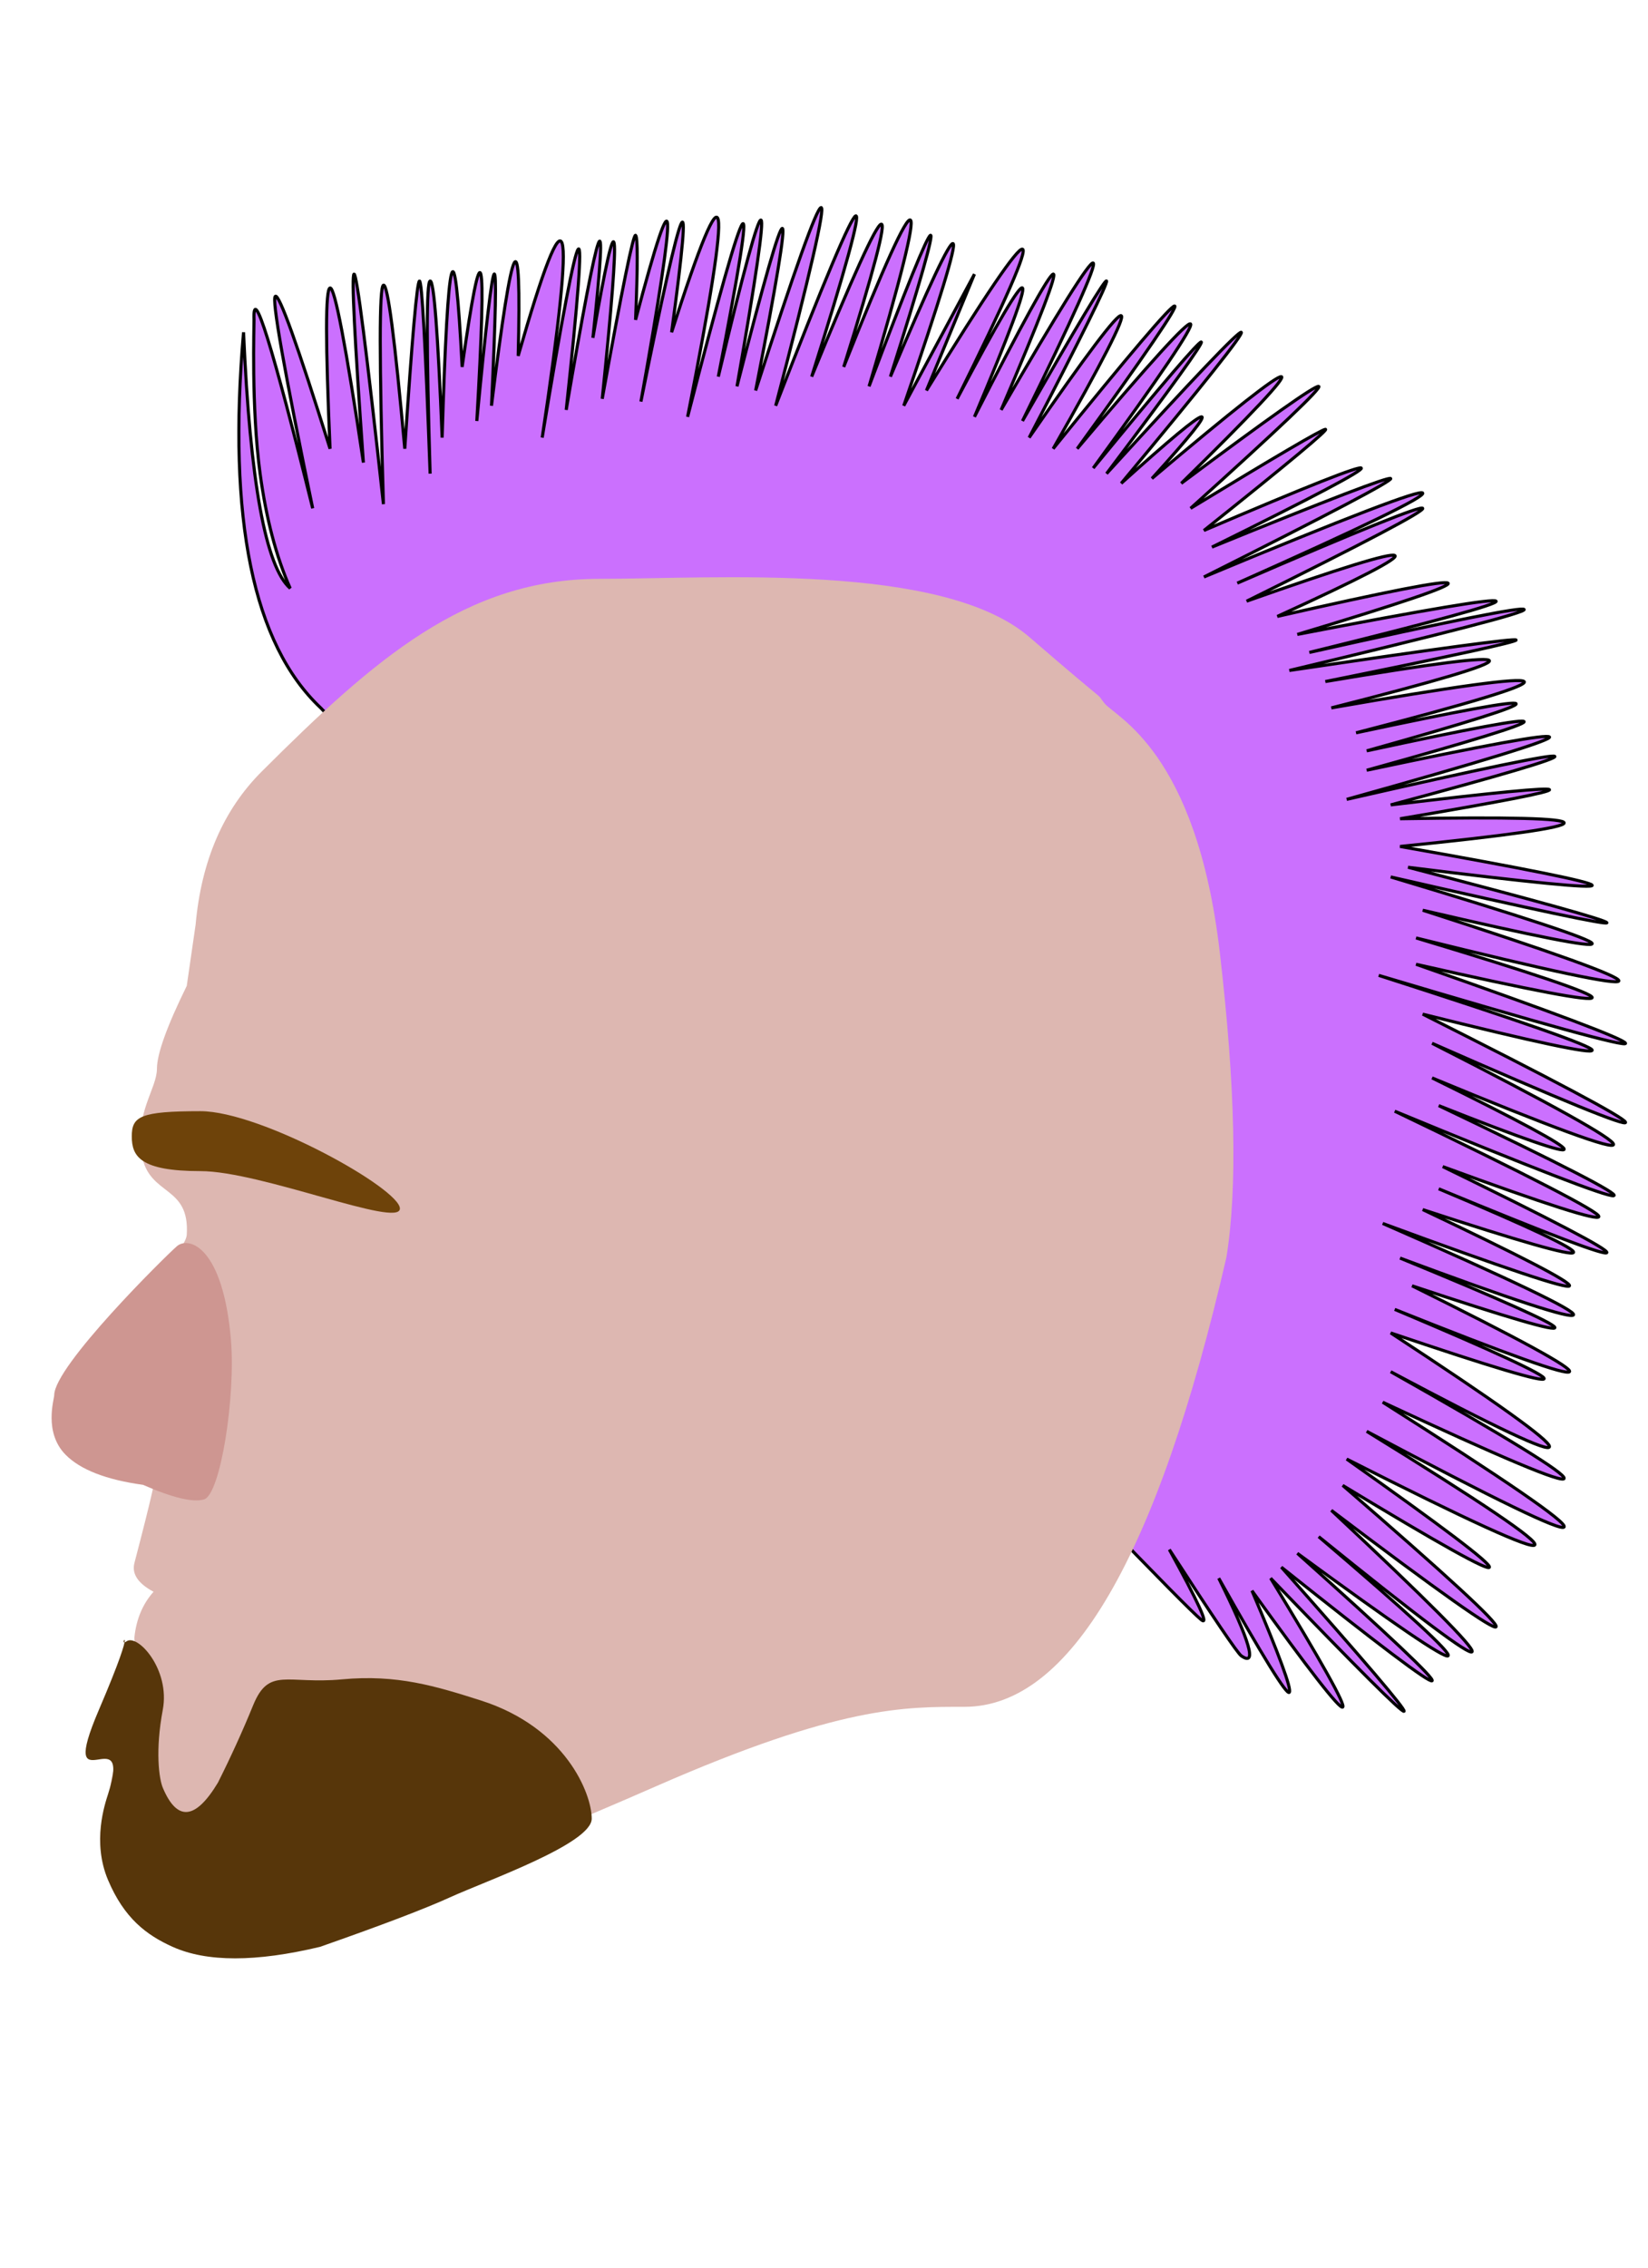 <?xml version="1.0" encoding="UTF-8" standalone="no"?>
<!DOCTYPE svg PUBLIC "-//W3C//DTD SVG 1.1//EN" "http://www.w3.org/Graphics/SVG/1.1/DTD/svg11.dtd">
<svg version="1.1" xmlns="http://www.w3.org/2000/svg" xmlns:xlink="http://www.w3.org/1999/xlink" preserveAspectRatio="xMidYMid meet" viewBox="0 0 160 220" style="enable-background:new 0 0 160 220;">

<!-- https://vectr.com/n3wscott/bKHumLxdb -->

<defs>


<path d="M276.93 45.45C275.49 49.33 272.04 67.26 266.57 99.23C270.46 63.07 271.75 45.74 270.46 47.24C269.16 48.73 265.27 69.05 258.8 108.19C264.41 70.77 266.57 49.85 265.27 45.45C263.98 41.04 259.23 53.14 251.03 81.75C251.6 59.04 251.17 49.03 249.73 51.72C248.29 54.41 245.85 69.8 242.39 97.88C243.76 68.68 244.05 54.48 243.25 55.31C242.46 56.13 240.59 71.96 237.64 102.81C239.3 74.05 239.73 58.22 238.94 55.31C238.15 52.39 236.13 62.4 232.89 85.33C231.67 61.51 230.52 51.5 229.44 55.31C228.36 59.12 227.35 76.74 226.42 108.19C225.05 74.13 223.75 57.25 222.53 57.55C221.31 57.85 221.31 78.61 222.53 119.84C221.02 78.01 219.87 57.25 219.08 57.55C218.28 57.85 216.7 75.92 214.33 111.78C211.09 76 208.79 58.37 207.42 58.89C206.05 59.41 206.05 83.02 207.42 129.7C201.95 79.88 198.78 55.08 197.92 55.31C197.06 55.53 198.06 75.85 200.94 116.26C195.26 78.31 191.66 59.49 190.15 59.79C188.64 60.09 188.64 77.42 190.15 111.78C179.57 78.09 173.67 61.65 172.44 62.48C171.22 63.3 175.25 86.16 184.53 131.05C171.44 78.31 165.1 57.99 165.54 70.1C165.6 71.82 164.59 98.14 167.51 119.84C169.47 134.32 172.71 146.68 177.25 156.92C173.28 153.47 170.03 144.85 167.51 131.05C165 117.25 163.21 98.28 162.15 74.13C159.53 104.32 160.31 129.54 164.47 149.78C168.63 170.02 176.18 185.29 187.12 195.59L437.12 455.08C457.84 476.57 469.49 488.37 472.09 490.48C474.69 492.6 471.24 485.03 461.76 467.77C476.07 489.84 483.83 501.3 485.04 502.14C490.3 505.8 487.87 497.44 477.75 477.04C492.18 502.68 499.8 514.98 500.59 513.94C501.38 512.89 497.35 501.94 488.5 481.08C507.06 506.85 516.85 519.4 517.86 518.72C518.87 518.05 511.09 504.16 494.54 477.04C522.75 506.33 537.14 520.67 537.72 520.07C538.29 519.47 525.05 503.93 498 473.46C529.66 498.71 545.92 510.96 546.79 510.21C547.65 509.46 533.11 495.72 503.18 468.98C534.55 491.98 550.82 503.04 551.97 502.14C553.12 501.25 539.16 488.4 510.09 463.6C542.51 489.82 559.06 502.22 559.74 500.8C560.42 499.38 545.23 484.14 514.18 455.08C549.12 481.53 566.9 494.07 567.51 492.73C568.12 491.39 551.57 476.15 517.86 447.02C549.3 466.06 565.14 474.88 565.35 473.46C565.57 472.04 550.17 460.39 519.15 438.5C558.66 458.52 578.95 467.78 580.03 466.29C581.11 464.79 562.98 452.54 525.63 429.54C567.37 451.72 588.67 462.03 589.53 460.46C590.39 458.89 570.82 445.45 530.81 420.12C569.53 438.2 589.1 446.42 589.53 444.77C589.96 443.13 571.25 431.63 533.4 410.26C567.65 428.49 584.78 436.56 584.78 434.47C584.78 432.38 567.65 420.12 533.4 397.72C566.29 408.85 582.84 413.78 583.05 412.51C583.27 411.24 567.15 403.77 534.7 390.1C571.47 404.81 590.32 411.53 591.26 410.26C592.19 409 575.21 399.73 540.31 382.48C571.76 392.94 587.16 397.42 586.51 395.92C585.86 394.43 569.17 386.96 536.42 373.51C572.98 387.11 591.69 393.23 592.55 391.89C593.42 390.54 572.84 380.68 530.81 362.31C570.75 377.02 590.9 383.75 591.26 382.48C591.62 381.21 575.79 372.99 543.76 357.83C575.43 368.21 591.69 372.84 592.55 371.72C593.42 370.6 578.88 363.73 548.94 351.11C585 366.04 603.13 372.92 603.35 371.72C603.56 370.53 585.86 361.26 550.24 343.93C583.92 356.26 600.76 361.64 600.76 360.07C600.76 358.5 578.74 347.15 534.7 326.01C579.53 344.53 603.13 353.64 605.51 353.35C607.88 353.05 589.03 343.34 548.94 324.21C576.36 335.06 589.89 339.73 589.53 338.24C589.17 336.74 574.92 329.08 546.79 315.25C585.93 331.46 605.51 338.63 605.51 336.76C605.51 334.9 585.93 323.99 546.79 304.05C589.03 322.65 609.9 331.16 609.39 329.59C608.89 328.02 587.01 316.37 543.76 294.63C580.32 303.75 598.6 307.63 598.6 306.29C598.6 304.94 575.57 296.88 529.52 282.09C583.13 298.07 609.75 305.39 609.39 304.05C609.03 302.7 586.44 294.19 541.6 278.5C579.6 287.09 598.6 290.68 598.6 289.26C598.6 287.84 579.6 281.41 541.6 269.98C585 280.74 606.87 285.37 607.23 283.88C607.59 282.38 586.44 274.76 543.76 261.02C580.68 269.61 598.96 273.2 598.6 271.78C598.24 270.36 576.51 263.19 533.4 250.26C580.46 261.02 603.78 265.95 603.35 265.05C602.92 264.16 581.47 258.18 539.01 247.13C579.17 252.13 599.03 254.07 598.6 252.95C598.17 251.83 577.44 247.65 536.42 240.4C571.83 236.82 589.53 234.28 589.53 232.79C589.53 231.29 571.83 230.84 536.42 231.44C569.17 225.91 585.29 222.78 584.78 222.03C584.28 221.28 567.15 222.93 533.4 226.96C569.45 217.32 587.16 212.09 586.51 211.27C585.86 210.45 563.41 215.08 519.15 225.17C563.55 212.77 585.43 206.04 584.78 205C584.13 203.95 564.42 207.54 525.63 215.75C559.6 206.34 576.58 201.11 576.58 200.07C576.58 199.02 559.6 202.16 525.63 209.48C558.44 200.29 574.56 195.21 573.99 194.24C573.41 193.27 556.14 196.41 522.18 203.65C559.78 193.94 577.91 188.42 576.58 187.07C575.24 185.73 554.44 188.56 514.18 195.59C548.61 186.85 565.67 181.77 565.35 180.35C565.03 178.93 547.33 181.17 512.24 187.07C553.77 178.7 574.35 174.22 573.99 173.63C573.63 173.03 549.16 176.31 500.59 183.49C551.75 171.31 577.08 164.74 576.58 163.77C576.07 162.79 552.9 167.43 507.06 177.66C548.01 167.57 568.16 162.05 567.51 161.08C566.86 160.11 545.42 163.69 503.18 171.83C536.78 161.75 553.05 156.22 551.97 155.25C550.89 154.28 532.47 157.86 496.7 166.01C523.69 153.68 536.35 147.11 534.7 146.29C533.04 145.46 517.07 150.39 486.77 161.08C525.27 142.03 544.27 132.02 543.76 131.05C543.26 130.08 523.25 138.14 483.75 155.25C524.41 137.13 544.41 127.42 543.76 126.12C543.12 124.82 519.51 133.86 472.95 153.26C513.97 132.67 534.12 122.05 533.4 121.41C532.68 120.77 513.4 128.17 475.54 143.6C508.22 127.46 524.33 118.95 523.9 118.05C523.47 117.15 506.49 123.88 472.95 138.22C500.59 116.18 513.68 105.28 512.24 105.5C510.81 105.73 496.27 114.24 468.64 131.05C497.49 105.05 511.31 91.91 510.09 91.61C508.86 91.31 494.04 101.77 465.61 122.98C488.79 100.24 499.58 88.73 498 88.47C496.41 88.21 482.45 99.19 456.12 121.41C468.42 107.85 473.75 101.21 472.09 101.47C470.44 101.73 461.8 108.9 446.18 122.98C472.88 90.94 485.84 74.65 485.04 74.13C484.25 73.61 469.72 88.84 441.44 119.84C462.59 91.76 472.81 77.57 472.09 77.27C471.37 76.97 459.71 90.56 437.12 118.05C458.99 88.02 469.5 72.49 468.64 71.44C467.77 70.39 455.54 83.84 431.94 111.78C454.24 81 464.75 65.61 463.46 65.61C462.16 65.61 449.06 81 424.16 111.78C440.14 83.69 447.48 69.35 446.18 68.75C444.89 68.15 434.96 81.3 416.39 108.19C433.45 75.32 441.79 58.44 441.44 57.55C441.08 56.65 432.01 71.74 414.23 102.81C430.64 69.35 438.27 52.32 437.12 51.72C435.97 51.12 426.04 66.96 407.33 99.23C419.99 69.57 425.6 54.93 424.16 55.31C422.73 55.68 414.23 71.07 398.69 101.47C409.99 74.65 415.17 60.76 414.23 59.79C413.3 58.82 406.25 70.77 393.08 95.64C408.84 63.82 415.89 47.69 414.23 47.24C412.58 46.79 402.22 62.03 383.15 92.95L398.69 55.31L375.81 97.88C387.54 63.67 392.86 46.19 391.78 45.45C390.7 44.7 383.94 59.04 371.49 88.47C381.28 57.47 385.59 42.23 384.44 42.76C383.29 43.28 376.67 59.56 364.58 91.61C374.87 56.8 379.33 38.87 377.97 37.83C376.6 36.78 369.4 52.62 356.38 85.33C366.16 54.04 370.19 38.65 368.47 39.17C366.74 39.69 359.26 56.13 346.01 88.47C357.1 53.29 361.85 35.96 360.26 36.48C358.68 37 350.04 57.47 334.36 97.88C345.58 54.93 350.48 33.57 349.04 33.79C347.6 34.02 340.55 53.74 327.88 92.95C334.64 58.22 337.52 40.74 336.52 40.52C335.51 40.29 330.62 57.32 321.84 91.61C328.02 56.28 330.62 38.35 329.61 37.83C328.6 37.3 323.99 54.19 315.79 88.47C322.63 53.44 325.22 37 323.56 39.17C321.91 41.34 316.01 62.1 305.86 101.47C313.34 63.6 316.65 42.38 315.79 37.83C314.93 33.27 309.89 45.37 300.68 74.13C304.35 47.09 305.36 35.44 303.7 39.17C302.05 42.91 297.73 62.03 290.75 96.54C296.79 62.7 299.67 43.58 299.38 39.17C299.1 34.76 295.64 45.07 289.02 70.1C289.74 52.39 289.74 43.28 289.02 42.76C288.3 42.23 284.7 59.86 278.23 95.64C281.32 65.46 282.62 48.73 282.11 45.45C281.61 42.16 279.31 52.32 275.21 75.92C277.8 51.72 278.37 41.56 276.93 45.45Z" id="hawk"></path>

<path d="M416.54 172.75C444.7 197.1 437.1 189.51 440.73 194.06C444.35 198.61 470.5 209.5 478.08 274.58C483.13 317.97 483.85 350.87 480.23 373.27C457.87 470.18 429.63 518.63 395.48 518.63C376.19 518.63 355.28 518.21 295.78 544.26C246.12 566 156.98 603.71 128.03 579.99C126.78 578.97 117.87 566.39 118.82 547.21C119.77 528.03 133.54 521.01 133.03 517.37C131.64 507.4 126.43 499.84 126.84 496.06C127.47 490.2 129.54 485.32 133.03 481.42C127.98 478.73 125.92 475.62 126.84 472.09C132.27 451.34 134.33 442.28 133.03 444.92C122.24 443.28 114.68 440.04 110.33 435.21C103.82 427.96 106.97 417.26 106.98 415.91C107.02 406.45 143.28 373.62 143.77 366C144.82 349.78 131.64 353.63 129.22 340.21C126.81 326.79 134.12 318.71 134.12 312.31C134.12 307.52 137.33 298.58 143.77 285.49L146.64 265.67C148.49 245.04 155.62 228.54 168.04 216.16C204.55 179.74 234.06 153.85 277.37 153.85C314.65 153.85 388.38 148.41 416.54 172.75Z" id="head"></path>

<path d="M212.75 357.5C212.75 363.94 167.79 345.39 148.22 345.39C128.66 345.39 125.98 340.6 125.98 334.15C125.98 327.71 128.66 326.01 148.22 326.01C167.79 326.01 212.75 351.06 212.75 357.5Z" id="brow"></path>

<path d="M194 509.75C211.81 508.08 224.35 511.93 238.93 516.57C266.43 525.34 274.83 546.75 274.83 554.79C274.83 562.91 240.74 574.87 228.96 580.24C220.95 583.89 206.93 589.23 186.9 596.25C166.15 601.21 150.25 601.21 139.21 596.25C130.69 592.42 123.53 586.99 118.3 574.65C113.07 562.3 117.3 550 118.3 546.87C126.52 521 101.41 552.13 115.33 519.62C129.24 487.12 120.75 499.95 124.31 497.44C127.85 494.95 138.49 506.52 136.01 519.62C133.54 532.73 134.79 541.84 136.01 544.77C140.63 555.78 146.58 555.24 153.86 543.15C158.03 534.85 161.83 526.51 165.25 518.14C170.37 505.58 176.19 511.41 194 509.75Z" id="chin"></path>

<path d="M158.08 400.04C159.61 418.17 154.71 450 149.35 451.56C145.78 452.61 139.2 451.04 129.61 446.84C117.71 445.2 109.37 441.96 104.58 437.13C97.39 429.87 100.87 419.18 100.88 417.83C100.92 408.37 136.75 373 140.58 369.68C144.4 366.36 155.52 369.73 158.08 400.04Z" id="nose"></path>

</defs>

<g transform="rotate(0 80 110)">
<g transform="translate(-25 10)">
<g transform="scale(0.30 0.30)">
  <g>
    <use xlink:href="#hawk" opacity="1" fill="#CB70FE" fill-opacity="1"></use>
    <use xlink:href="#hawk" opacity="1" fill-opacity="0" stroke="#000000" stroke-width="1" stroke-opacity="1"></use>
    <use xlink:href="#head" opacity="1" fill="#DDB7B1" fill-opacity="1"></use>
    <use xlink:href="#brow" opacity="1" fill="#6e430a" fill-opacity="1"></use>
    <use xlink:href="#chin" opacity="1" fill="#57360a" fill-opacity="1"></use>
    <use xlink:href="#nose" opacity="1" fill="#CE9691" fill-opacity="1"></use>
  </g>
</g>
</g>
</g>


</svg>
